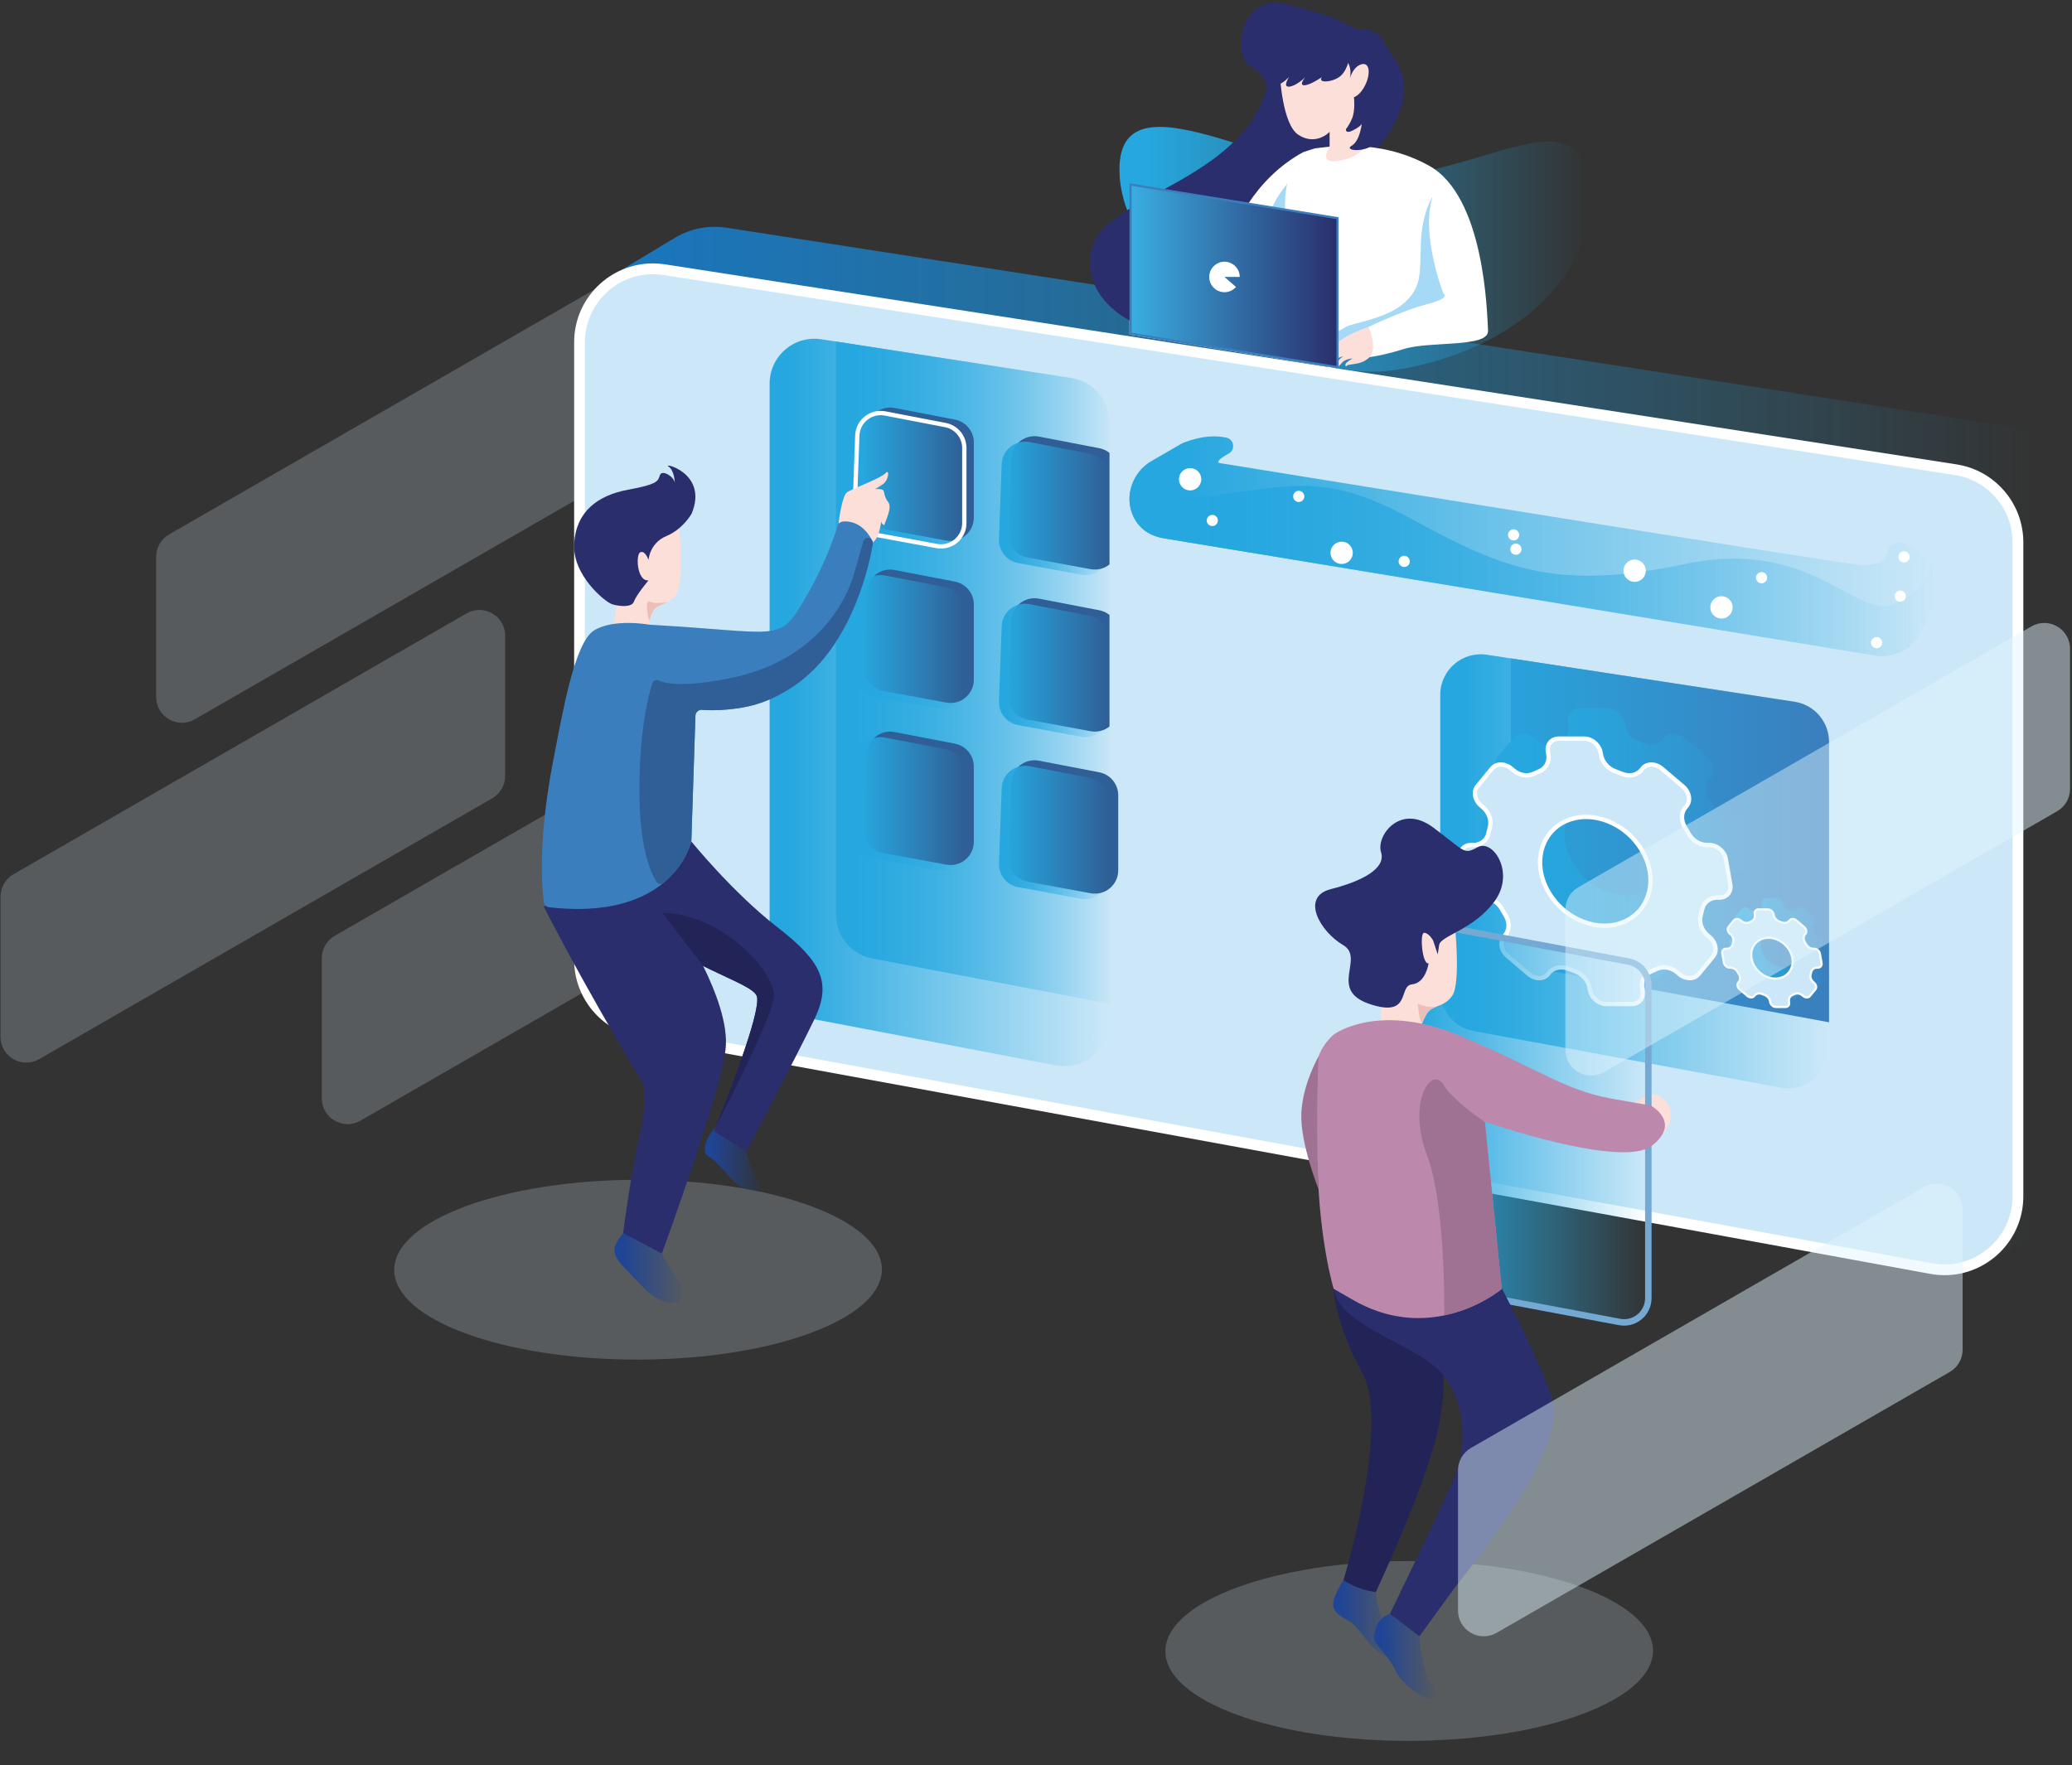 <svg width="960" height="818" viewBox="0 0 960 818" fill="none" xmlns="http://www.w3.org/2000/svg">
<rect x="0" y="0" width="960" height="818" fill="#333333" stroke="none"/>
<g clip-path="url(#clip0_24_24692)">
<g opacity="0.46">
<path opacity="0.46" d="M300.176 212.445L90.24 333.333C82.283 337.915 72.349 332.172 72.349 322.99V258.008C72.349 253.739 74.629 249.795 78.328 247.665L288.264 126.777C296.221 122.195 306.155 127.938 306.155 137.12V202.102C306.156 206.371 303.876 210.315 300.176 212.445Z" fill="#E1F3FC"/>
<path opacity="0.46" d="M228.069 369.932L18.133 490.82C10.176 495.402 0.242 489.66 0.242 480.477V415.495C0.242 411.226 2.522 407.282 6.221 405.152L216.157 284.264C224.114 279.682 234.048 285.425 234.048 294.607V359.589C234.048 363.858 231.768 367.802 228.069 369.932Z" fill="#E1F3FC"/>
<path opacity="0.46" d="M376.935 398.44L166.999 519.327C159.042 523.909 149.108 518.167 149.108 508.984V444.003C149.108 439.734 151.388 435.789 155.087 433.659L365.023 312.771C372.98 308.189 382.914 313.932 382.914 323.114V388.096C382.914 392.366 380.634 396.309 376.935 398.44Z" fill="#E1F3FC"/>
<path opacity="0.46" d="M295.676 630.046C358.069 629.964 408.624 611.247 408.594 588.24C408.564 565.232 357.96 546.646 295.568 546.728C233.175 546.809 182.62 565.526 182.65 588.533C182.68 611.541 233.283 630.127 295.676 630.046Z" fill="#E1F3FC"/>
<path opacity="0.46" d="M652.964 806.724C715.357 806.643 765.912 787.926 765.882 764.918C765.852 741.91 715.249 723.325 652.856 723.406C590.463 723.487 539.908 742.204 539.938 765.212C539.968 788.219 590.571 806.805 652.964 806.724Z" fill="#E1F3FC"/>
</g>
<path d="M935.153 198.245L336.817 105.555C328.357 104.245 320.217 105.941 313.38 109.778C312.748 110.133 312.128 110.508 311.519 110.899L282.876 128.157L296.55 130.077C295.337 133.709 294.67 137.603 294.67 141.675V427.879C294.67 445.527 307.279 460.655 324.639 463.833L922.665 573.319L921.56 584.85L946.33 569.901C957.953 563.875 966.108 551.75 966.108 537.422V234.365C966.109 216.339 952.967 201.005 935.153 198.245Z" fill="url(#paint0_linear_24_24692)"/>
<path d="M900.974 588.435C898.911 588.435 896.822 588.244 894.766 587.868L296.43 478.325C280.253 475.363 268.511 461.277 268.511 444.831V158.626C268.511 139.846 283.754 124.566 302.489 124.566C304.243 124.566 306.022 124.704 307.775 124.976L906.111 217.666C922.821 220.254 934.95 234.406 934.95 251.315V554.372C934.949 573.155 919.708 588.435 900.974 588.435Z" fill="#CCE8F8"/>
<path d="M302.493 127.067C304.117 127.067 305.765 127.195 307.392 127.447L905.728 220.137C913.165 221.289 919.958 225.071 924.855 230.785C929.752 236.499 932.449 243.791 932.449 251.316V554.373C932.449 571.776 918.329 585.935 900.974 585.935C899.061 585.935 897.124 585.758 895.216 585.409L296.88 475.866C281.89 473.122 271.011 460.07 271.011 444.831V158.626C271.011 141.226 285.132 127.069 302.491 127.067H302.493ZM302.489 122.067C282.708 122.069 266.011 138.142 266.011 158.626V444.831C266.011 462.479 278.62 477.606 295.98 480.784L894.316 590.326C896.56 590.737 898.785 590.934 900.975 590.934C920.692 590.934 937.45 574.913 937.45 554.372V251.316C937.45 233.29 924.308 217.955 906.494 215.196L308.158 122.506C306.247 122.21 304.356 122.067 302.489 122.067Z" fill="white"/>
<path d="M847.429 343.78V473.74L715.429 449.42C706.509 447.77 700.039 440 700.039 430.93V305.12L831.469 325.2C840.649 326.61 847.429 334.5 847.429 343.78Z" fill="#3B7EBD"/>
<path d="M847.429 343.779V485.559C847.429 497.309 836.779 506.169 825.219 504.049L682.679 477.779C673.759 476.139 667.289 468.37 667.289 459.299V321.999C667.289 310.489 677.539 301.679 688.919 303.419L700.039 305.119L831.469 325.199C840.649 326.609 847.429 334.499 847.429 343.779Z" fill="url(#paint1_linear_24_24692)"/>
<path d="M812.922 396.507L810.851 384.76C810.138 380.718 806.284 377.442 802.243 377.442L799.43 378.41C796.37 378.41 795.103 375.528 793.511 372.667C792.993 371.736 792.45 370.819 791.884 369.915C790.132 367.118 790.111 363.84 791.897 361.671L792.499 360.94C794.853 358.082 794.036 353.449 790.674 350.591L780.902 342.283C777.54 339.425 772.907 339.425 770.553 342.283L769.951 343.014C768.165 345.184 764.985 345.741 761.965 344.482C760.99 344.075 760.005 343.693 759.012 343.339C755.96 342.251 753.568 339.541 753.029 336.481L752.847 335.45C752.134 331.408 748.28 328.132 744.239 328.132H732.49C728.448 328.132 725.75 331.408 726.463 335.45L726.645 336.481C727.184 339.541 725.748 342.25 723.081 343.339C722.213 343.693 721.363 344.075 720.531 344.482C717.956 345.741 714.58 345.184 712.028 343.016L711.168 342.285C707.806 339.427 703.173 339.427 700.819 342.285L697.398 346.439L693.977 350.593C691.623 353.451 692.44 358.084 695.802 360.942L696.662 361.673C699.213 363.841 700.348 367.119 699.582 369.917C699.335 370.82 699.116 371.737 698.926 372.668C698.342 375.528 695.969 377.443 692.909 377.443H691.878C687.836 377.443 685.138 380.719 685.85 384.761L687.921 396.508C688.634 400.55 692.488 403.826 696.529 403.826H697.56C700.62 403.826 703.668 405.74 705.261 408.6C705.779 409.531 706.322 410.449 706.888 411.352C708.64 414.149 708.661 417.427 706.875 419.596L706.273 420.327C703.919 423.186 704.736 427.818 708.098 430.676L712.984 434.83L717.87 438.984C721.232 441.842 725.865 441.842 728.219 438.984L728.821 438.253C730.608 436.084 733.787 435.528 736.806 436.786C737.781 437.192 738.765 437.574 739.758 437.927C742.81 439.015 745.202 441.727 745.742 444.786L745.924 445.818C746.637 449.86 750.491 453.136 754.532 453.136H766.281C770.323 453.136 773.021 449.86 772.308 445.818L772.126 444.786C771.586 441.727 773.023 439.015 775.691 437.927C776.559 437.574 777.41 437.192 778.241 436.785C780.816 435.526 784.192 436.083 786.744 438.252L787.603 438.983C790.965 441.841 795.598 441.841 797.952 438.983L804.794 430.676C807.148 427.818 806.331 423.186 802.969 420.327L802.109 419.596C799.558 417.427 798.423 414.149 799.189 411.352C799.436 410.448 799.655 409.531 799.845 408.6C800.429 405.74 802.802 403.826 805.862 403.826H806.893C810.936 403.826 813.635 400.549 812.922 396.507ZM773.949 395.655C773.843 398.613 773.159 401.373 771.99 403.826C771.317 405.239 770.488 406.553 769.51 407.742C768.531 408.928 767.404 409.989 766.154 410.911C763.983 412.513 761.43 413.683 758.582 414.31C757.022 414.653 755.376 414.838 753.654 414.838C751.933 414.838 750.222 414.654 748.54 414.31C745.471 413.683 742.505 412.512 739.769 410.911C738.194 409.989 736.693 408.928 735.295 407.742C733.897 406.552 732.605 405.239 731.434 403.826C729.4 401.373 727.742 398.613 726.594 395.656C725.964 394.034 725.485 392.355 725.181 390.635C724.877 388.914 724.765 387.235 724.823 385.612C724.928 382.653 725.612 379.896 726.782 377.443C727.455 376.03 728.283 374.715 729.262 373.527C730.24 372.339 731.368 371.278 732.618 370.355C734.789 368.753 737.341 367.583 740.19 366.957C741.75 366.612 743.397 366.429 745.118 366.429C746.84 366.429 748.551 366.614 750.233 366.957C753.301 367.583 756.267 368.754 759.002 370.355C760.577 371.278 762.078 372.339 763.476 373.527C764.873 374.715 766.165 376.03 767.337 377.443C769.372 379.896 771.028 382.654 772.178 385.612C772.807 387.233 773.286 388.913 773.59 390.635C773.894 392.355 774.007 394.034 773.949 395.655Z" fill="url(#paint2_linear_24_24692)"/>
<path d="M744.27 465.281C740.698 465.281 737.278 462.369 736.646 458.789L736.464 457.758C735.863 454.348 733.261 451.354 729.832 450.131C728.868 449.787 727.891 449.41 726.929 449.009C725.75 448.518 724.546 448.269 723.349 448.269C721.087 448.269 719.112 449.154 717.787 450.762L717.184 451.493C716.239 452.64 714.81 453.271 713.16 453.272C711.442 453.272 709.7 452.595 708.255 451.367L698.483 443.06C695.542 440.558 694.779 436.542 696.784 434.108L697.385 433.378C699.45 430.872 699.486 427.178 697.475 423.967C696.917 423.077 696.378 422.166 695.873 421.259C694.085 418.047 690.72 415.971 687.299 415.971H686.268C682.696 415.971 679.276 413.059 678.644 409.479L676.573 397.731C676.277 396.052 676.648 394.49 677.619 393.334C678.563 392.208 679.983 391.587 681.616 391.587H682.647C686.151 391.587 688.962 389.347 689.643 386.013C689.83 385.103 690.045 384.199 690.285 383.325C691.165 380.112 689.894 376.473 687.048 374.054L686.189 373.324C683.247 370.822 682.484 366.806 684.489 364.372L691.332 356.064C692.277 354.917 693.706 354.285 695.356 354.285C697.074 354.285 698.816 354.962 700.261 356.19L701.12 356.921C702.917 358.448 705.114 359.29 707.308 359.289C708.527 359.289 709.671 359.032 710.709 358.524C711.522 358.126 712.359 357.752 713.197 357.41C716.308 356.141 717.984 352.943 717.368 349.452L717.186 348.421C716.89 346.741 717.261 345.179 718.232 344.023C719.176 342.897 720.596 342.276 722.229 342.276H733.978C737.55 342.276 740.97 345.188 741.601 348.767L741.784 349.799C742.385 353.209 744.987 356.203 748.415 357.425C749.381 357.769 750.357 358.147 751.319 358.548C752.498 359.04 753.702 359.289 754.9 359.289C757.162 359.289 759.136 358.403 760.462 356.795L761.065 356.064C762.009 354.917 763.438 354.285 765.089 354.285C766.806 354.285 768.548 354.962 769.993 356.19L779.765 364.497C782.707 366.999 783.47 371.015 781.465 373.449L780.863 374.179C778.799 376.685 778.763 380.38 780.774 383.59C781.335 384.486 781.873 385.396 782.374 386.297C784.163 389.51 787.529 391.586 790.949 391.586H791.98C795.552 391.586 798.972 394.498 799.604 398.078L801.675 409.826C801.971 411.505 801.6 413.067 800.629 414.223C799.685 415.349 798.265 415.97 796.632 415.97H795.601C792.096 415.97 789.285 418.21 788.604 421.544C788.422 422.436 788.207 423.341 787.962 424.233C787.083 427.444 788.354 431.083 791.2 433.502L792.059 434.232C795.001 436.734 795.764 440.751 793.759 443.184L786.917 451.491C785.972 452.638 784.542 453.27 782.892 453.27C781.174 453.27 779.433 452.593 777.988 451.365L777.128 450.634C775.332 449.107 773.135 448.266 770.94 448.266C769.722 448.266 768.579 448.523 767.54 449.031C766.729 449.427 765.893 449.802 765.052 450.145C761.94 451.415 760.264 454.613 760.88 458.104L761.062 459.135C761.358 460.815 760.987 462.376 760.016 463.533C759.072 464.659 757.652 465.279 756.019 465.279H744.27V465.281ZM734.855 378.575C733.105 378.575 731.376 378.761 729.712 379.126C726.772 379.773 724.097 380.975 721.761 382.697C720.436 383.675 719.247 384.799 718.227 386.037C717.208 387.272 716.331 388.659 715.617 390.158C714.361 392.793 713.67 395.675 713.561 398.723C713.499 400.445 713.624 402.204 713.934 403.954C714.242 405.701 714.735 407.454 715.399 409.165C716.569 412.177 718.253 415.019 720.402 417.61C721.616 419.076 722.956 420.435 724.385 421.65C725.812 422.862 727.364 423.962 729 424.921C731.896 426.616 734.949 427.798 738.076 428.438C739.855 428.801 741.643 428.986 743.39 428.986C745.143 428.986 746.873 428.8 748.533 428.435C751.474 427.788 754.15 426.586 756.484 424.864C757.807 423.887 758.997 422.764 760.018 421.526C761.038 420.286 761.915 418.899 762.628 417.403C763.884 414.772 764.575 411.89 764.684 408.838C764.746 407.117 764.621 405.358 764.311 403.608C764.003 401.862 763.51 400.11 762.847 398.399C761.675 395.385 759.993 392.543 757.843 389.952C756.624 388.482 755.284 387.123 753.861 385.913C752.434 384.7 750.881 383.599 749.244 382.641C746.35 380.947 743.298 379.764 740.17 379.125C738.39 378.759 736.601 378.575 734.855 378.575Z" fill="#CCE8F8"/>
<path d="M733.977 343.279C737.034 343.279 740.074 345.873 740.616 348.944L740.798 349.976C741.461 353.735 744.319 357.03 748.079 358.371C749.03 358.71 749.991 359.082 750.934 359.475C752.235 360.018 753.569 360.293 754.899 360.293C757.428 360.293 759.737 359.251 761.233 357.434L761.835 356.703C762.587 355.79 763.742 355.288 765.088 355.288C766.569 355.288 768.081 355.88 769.345 356.955L779.117 365.262C781.646 367.412 782.353 370.801 780.694 372.816L780.092 373.547C777.749 376.391 777.685 380.543 779.928 384.124C780.475 384.997 781.005 385.893 781.502 386.787C783.464 390.311 787.173 392.589 790.95 392.589H791.981C795.038 392.589 798.078 395.183 798.62 398.254L800.691 410.002C800.935 411.386 800.641 412.658 799.865 413.583C799.113 414.479 797.966 414.972 796.634 414.972H795.603C791.61 414.972 788.405 417.534 787.626 421.347C787.446 422.227 787.236 423.11 787 423.971C786.019 427.556 787.414 431.597 790.554 434.267L791.414 434.998C793.943 437.148 794.65 440.537 792.99 442.552L786.148 450.859C785.396 451.771 784.241 452.274 782.895 452.274C781.414 452.274 779.902 451.682 778.638 450.607L777.779 449.876C775.802 448.195 773.374 447.27 770.942 447.27C769.571 447.27 768.279 447.562 767.103 448.137C766.312 448.524 765.495 448.889 764.676 449.223C761.118 450.674 759.197 454.313 759.897 458.281L760.079 459.313C760.323 460.697 760.029 461.968 759.253 462.894C758.501 463.79 757.354 464.283 756.022 464.283H744.273C741.216 464.283 738.176 461.689 737.634 458.618L737.452 457.586C736.789 453.826 733.931 450.532 730.17 449.191C729.218 448.851 728.258 448.479 727.316 448.088C726.015 447.546 724.681 447.27 723.351 447.27C720.822 447.27 718.513 448.312 717.017 450.128L716.415 450.859C715.663 451.771 714.508 452.274 713.162 452.274C711.682 452.274 710.17 451.682 708.905 450.607L704.019 446.453L699.133 442.299C696.604 440.149 695.897 436.761 697.557 434.745L698.159 434.014C700.502 431.17 700.566 427.018 698.323 423.437C697.776 422.563 697.246 421.667 696.748 420.773C694.786 417.249 691.077 414.972 687.3 414.972H686.269C683.212 414.972 680.172 412.378 679.63 409.307L677.559 397.559C677.315 396.175 677.608 394.904 678.385 393.978C679.137 393.082 680.284 392.589 681.617 392.589H682.648C686.641 392.589 689.846 390.027 690.625 386.215C690.805 385.335 691.015 384.452 691.251 383.591C692.233 380.006 690.838 375.965 687.697 373.295L686.837 372.564C684.308 370.414 683.601 367.025 685.261 365.01L688.682 360.856L692.103 356.702C692.855 355.79 694.01 355.287 695.356 355.287C696.837 355.287 698.348 355.879 699.613 356.954L700.473 357.685C702.45 359.366 704.878 360.291 707.31 360.291C708.682 360.291 709.974 359.999 711.15 359.424C711.94 359.038 712.757 358.672 713.577 358.338C717.135 356.887 719.055 353.247 718.356 349.28L718.174 348.249C717.93 346.865 718.224 345.593 719 344.668C719.752 343.772 720.899 343.279 722.232 343.279H733.977ZM743.391 429.985C745.215 429.985 747.018 429.792 748.749 429.411C751.828 428.733 754.63 427.473 757.078 425.667C758.467 424.641 759.716 423.461 760.791 422.158C761.862 420.855 762.784 419.401 763.531 417.832C764.845 415.076 765.57 412.062 765.684 408.871C765.747 407.082 765.617 405.252 765.296 403.432C764.977 401.622 764.466 399.806 763.779 398.034C762.57 394.92 760.832 391.986 758.614 389.311C757.36 387.799 755.979 386.399 754.509 385.148C753.037 383.897 751.436 382.763 749.75 381.775C746.761 380.025 743.605 378.803 740.37 378.142C738.523 377.765 736.667 377.574 734.855 377.574C733.032 377.574 731.23 377.767 729.497 378.149C726.419 378.826 723.617 380.085 721.167 381.892C719.775 382.919 718.526 384.1 717.455 385.4C716.383 386.701 715.461 388.157 714.713 389.727C713.398 392.485 712.674 395.5 712.561 398.687C712.497 400.477 712.627 402.307 712.948 404.127C713.267 405.937 713.778 407.753 714.466 409.526C715.675 412.64 717.413 415.574 719.63 418.247C720.882 419.758 722.264 421.159 723.737 422.411C725.208 423.661 726.809 424.795 728.495 425.783C731.484 427.532 734.64 428.755 737.876 429.416C739.723 429.794 741.578 429.985 743.391 429.985ZM733.977 341.279H722.228C718.186 341.279 715.488 344.555 716.2 348.597L716.382 349.628C716.922 352.688 715.485 355.398 712.818 356.487C711.95 356.841 711.1 357.222 710.268 357.628C709.357 358.073 708.346 358.292 707.306 358.292C705.407 358.292 703.414 357.564 701.765 356.162L700.905 355.431C699.224 354.002 697.225 353.288 695.353 353.288C693.48 353.288 691.733 354.002 690.556 355.431L687.135 359.585L683.714 363.739C681.36 366.597 682.177 371.23 685.539 374.088L686.399 374.819C688.95 376.988 690.085 380.266 689.319 383.063C689.072 383.966 688.853 384.884 688.663 385.815C688.079 388.675 685.706 390.589 682.646 390.589H681.615C677.573 390.589 674.875 393.865 675.587 397.907L677.658 409.655C678.371 413.697 682.225 416.973 686.266 416.973H687.297C690.357 416.973 693.405 418.887 694.998 421.747C695.516 422.678 696.059 423.596 696.625 424.499C698.377 427.296 698.398 430.574 696.612 432.743L696.01 433.474C693.656 436.332 694.473 440.965 697.835 443.823L702.721 447.977L707.607 452.131C709.288 453.56 711.287 454.274 713.159 454.274C715.032 454.274 716.778 453.56 717.956 452.131L718.558 451.4C719.713 449.998 721.449 449.27 723.348 449.27C724.387 449.27 725.475 449.488 726.543 449.933C727.518 450.339 728.502 450.72 729.495 451.074C732.547 452.161 734.939 454.873 735.479 457.933L735.661 458.965C736.374 463.007 740.228 466.283 744.269 466.283H756.018C760.06 466.283 762.758 463.007 762.045 458.965L761.863 457.933C761.323 454.873 762.76 452.161 765.428 451.074C766.296 450.72 767.147 450.339 767.978 449.933C768.889 449.488 769.9 449.27 770.939 449.27C772.838 449.27 774.831 449.998 776.48 451.4L777.339 452.131C779.02 453.56 781.019 454.274 782.892 454.274C784.765 454.274 786.512 453.56 787.688 452.131L794.53 443.824C796.884 440.965 796.067 436.333 792.705 433.475L791.845 432.744C789.294 430.575 788.159 427.297 788.925 424.5C789.172 423.596 789.391 422.679 789.581 421.748C790.165 418.888 792.538 416.973 795.598 416.973H796.629C800.671 416.973 803.369 413.697 802.656 409.655L800.585 397.907C799.872 393.865 796.018 390.589 791.977 390.589H790.946C787.886 390.589 784.838 388.675 783.245 385.814C782.727 384.883 782.184 383.966 781.618 383.063C779.866 380.266 779.845 376.988 781.631 374.819L782.233 374.088C784.587 371.23 783.77 366.597 780.408 363.739L770.636 355.432C768.955 354.003 766.956 353.289 765.084 353.289C763.211 353.289 761.464 354.003 760.287 355.432L759.685 356.163C758.53 357.565 756.794 358.293 754.895 358.293C753.855 358.293 752.768 358.075 751.7 357.629C750.725 357.222 749.74 356.841 748.747 356.487C745.695 355.399 743.303 352.688 742.764 349.628L742.582 348.597C741.873 344.555 738.019 341.279 733.977 341.279ZM743.391 427.985C741.67 427.985 739.959 427.801 738.277 427.458C735.208 426.831 732.243 425.66 729.506 424.059C727.931 423.136 726.43 422.076 725.032 420.889C723.634 419.7 722.342 418.386 721.171 416.973C719.137 414.521 717.479 411.761 716.331 408.804C715.701 407.182 715.222 405.503 714.918 403.782C714.615 402.061 714.502 400.382 714.56 398.76C714.665 395.801 715.349 393.043 716.519 390.59C717.192 389.177 718.02 387.862 718.999 386.674C719.977 385.486 721.105 384.426 722.355 383.503C724.526 381.901 727.078 380.731 729.927 380.104C731.487 379.761 733.134 379.576 734.855 379.576C736.577 379.576 738.288 379.761 739.97 380.104C743.038 380.731 746.004 381.902 748.739 383.503C750.314 384.425 751.815 385.486 753.213 386.674C754.61 387.863 755.902 389.177 757.074 390.59C759.109 393.043 760.765 395.802 761.915 398.76C762.544 400.381 763.023 402.06 763.327 403.782C763.63 405.503 763.743 407.183 763.686 408.803C763.58 411.761 762.896 414.521 761.727 416.973C761.054 418.386 760.225 419.701 759.247 420.889C758.268 422.076 757.141 423.136 755.891 424.059C753.72 425.66 751.167 426.831 748.319 427.458C746.76 427.801 745.114 427.985 743.391 427.985Z" fill="white"/>
<path d="M848.264 441.344L847.498 436.998C847.234 435.503 845.809 434.291 844.314 434.291L843.273 434.649C842.141 434.649 841.672 433.583 841.083 432.525C840.891 432.181 840.691 431.841 840.481 431.507C839.833 430.472 839.825 429.26 840.486 428.457L840.709 428.187C841.58 427.13 841.277 425.416 840.034 424.359L836.419 421.286C835.175 420.229 833.461 420.229 832.591 421.286L832.368 421.556C831.707 422.358 830.531 422.564 829.414 422.099C829.053 421.949 828.689 421.808 828.321 421.677C827.192 421.274 826.307 420.272 826.108 419.14L826.041 418.758C825.777 417.263 824.352 416.051 822.857 416.051H818.511C817.016 416.051 816.018 417.263 816.281 418.758L816.348 419.14C816.548 420.272 816.016 421.275 815.029 421.677C814.708 421.808 814.393 421.949 814.086 422.099C813.133 422.565 811.884 422.359 810.94 421.557L810.622 421.287C809.378 420.23 807.664 420.23 806.794 421.287L805.528 422.824L804.262 424.361C803.391 425.418 803.694 427.132 804.937 428.189L805.255 428.459C806.199 429.261 806.619 430.474 806.335 431.509C806.243 431.843 806.162 432.183 806.092 432.527C805.876 433.585 804.998 434.293 803.866 434.293H803.485C801.99 434.293 800.992 435.505 801.255 437L802.021 441.346C802.285 442.841 803.71 444.053 805.205 444.053H805.586C806.718 444.053 807.846 444.761 808.435 445.819C808.627 446.163 808.828 446.503 809.037 446.837C809.685 447.872 809.693 449.084 809.032 449.887L808.809 450.157C807.938 451.214 808.241 452.928 809.484 453.985L811.291 455.522L813.099 457.059C814.343 458.116 816.057 458.116 816.927 457.059L817.15 456.789C817.811 455.987 818.987 455.781 820.104 456.246C820.465 456.396 820.829 456.537 821.196 456.668C822.325 457.071 823.21 458.073 823.41 459.205L823.477 459.587C823.741 461.082 825.166 462.294 826.661 462.294H831.007C832.502 462.294 833.5 461.082 833.237 459.587L833.17 459.205C832.97 458.073 833.502 457.07 834.489 456.668C834.81 456.537 835.125 456.396 835.432 456.246C836.385 455.78 837.634 455.986 838.577 456.789L838.895 457.059C840.139 458.116 841.853 458.116 842.723 457.059L845.254 453.986C846.125 452.929 845.823 451.215 844.579 450.158L844.261 449.888C843.317 449.086 842.897 447.873 843.181 446.838C843.273 446.504 843.354 446.164 843.424 445.82C843.64 444.762 844.518 444.054 845.65 444.054H846.031C847.53 444.052 848.528 442.84 848.264 441.344ZM833.847 441.029C833.808 442.123 833.555 443.144 833.122 444.051C832.873 444.574 832.566 445.06 832.205 445.5C831.843 445.939 831.426 446.331 830.963 446.673C830.16 447.265 829.215 447.699 828.162 447.931C827.585 448.058 826.976 448.126 826.339 448.126C825.702 448.126 825.069 448.058 824.447 447.931C823.312 447.699 822.215 447.266 821.202 446.673C820.619 446.332 820.064 445.939 819.547 445.5C819.03 445.06 818.552 444.574 818.119 444.051C817.366 443.144 816.753 442.123 816.328 441.029C816.095 440.429 815.918 439.808 815.805 439.171C815.692 438.534 815.651 437.913 815.672 437.313C815.711 436.218 815.964 435.198 816.397 434.291C816.646 433.768 816.952 433.282 817.314 432.842C817.676 432.402 818.093 432.01 818.555 431.669C819.358 431.077 820.302 430.643 821.356 430.412C821.933 430.285 822.542 430.217 823.179 430.217C823.816 430.217 824.449 430.285 825.071 430.412C826.206 430.644 827.303 431.077 828.315 431.669C828.898 432.01 829.453 432.402 829.97 432.842C830.487 433.282 830.965 433.768 831.398 434.291C832.151 435.199 832.764 436.219 833.189 437.313C833.422 437.913 833.599 438.534 833.711 439.171C833.826 439.808 833.868 440.43 833.847 441.029Z" fill="url(#paint3_linear_24_24692)"/>
<path d="M822.867 466.656C821.605 466.656 820.398 465.627 820.175 464.362L820.108 463.98C819.879 462.673 818.881 461.527 817.57 461.059C817.211 460.931 816.855 460.792 816.503 460.646C816.051 460.458 815.589 460.362 815.129 460.362C814.252 460.362 813.485 460.707 812.971 461.332L812.748 461.603C812.423 461.997 811.93 462.213 811.359 462.213C810.755 462.213 810.14 461.974 809.63 461.539L806.015 458.466C804.98 457.586 804.704 456.183 805.402 455.337L805.625 455.066C806.425 454.096 806.441 452.67 805.668 451.433C805.462 451.106 805.267 450.774 805.078 450.436C804.394 449.208 803.104 448.415 801.793 448.415H801.412C800.15 448.415 798.943 447.386 798.72 446.121L797.953 441.775C797.85 441.192 797.977 440.652 798.311 440.254C798.635 439.867 799.125 439.654 799.69 439.654H800.072C801.432 439.654 802.523 438.783 802.788 437.487C802.855 437.155 802.934 436.826 803.023 436.503C803.361 435.265 802.876 433.866 801.785 432.94L801.467 432.669C800.432 431.789 800.157 430.385 800.854 429.539L803.385 426.466C803.709 426.072 804.203 425.855 804.774 425.855C805.378 425.855 805.993 426.094 806.503 426.529L806.821 426.8C807.509 427.385 808.351 427.707 809.194 427.707C809.665 427.707 810.108 427.607 810.51 427.411C810.808 427.265 811.112 427.129 811.423 427.002C812.631 426.509 813.282 425.269 813.044 423.915L812.977 423.534C812.874 422.951 813.001 422.411 813.335 422.013C813.659 421.626 814.149 421.413 814.714 421.413H819.061C820.323 421.413 821.53 422.442 821.753 423.707L821.82 424.088C822.049 425.395 823.046 426.542 824.357 427.009C824.715 427.137 825.072 427.275 825.425 427.422C825.877 427.61 826.34 427.706 826.8 427.706C827.676 427.706 828.443 427.361 828.957 426.736L829.18 426.466C829.505 426.072 829.998 425.855 830.569 425.855C831.173 425.855 831.788 426.094 832.298 426.529L835.913 429.602C836.948 430.482 837.223 431.886 836.526 432.731L836.303 433.002C835.503 433.972 835.487 435.398 836.26 436.635C836.466 436.962 836.661 437.293 836.85 437.631C837.534 438.86 838.824 439.653 840.135 439.653H840.516C841.778 439.653 842.985 440.682 843.208 441.947L843.975 446.293C844.078 446.876 843.951 447.416 843.617 447.814C843.293 448.201 842.803 448.414 842.238 448.414H841.856C840.496 448.414 839.405 449.285 839.14 450.581C839.073 450.913 838.994 451.242 838.905 451.565C838.567 452.802 839.053 454.201 840.143 455.128L840.461 455.399C841.496 456.279 841.772 457.682 841.074 458.528L838.543 461.601C838.219 461.995 837.726 462.211 837.154 462.211C836.55 462.211 835.935 461.973 835.425 461.538L835.107 461.267C834.419 460.682 833.577 460.36 832.733 460.36C832.262 460.36 831.82 460.46 831.419 460.656C831.12 460.802 830.816 460.938 830.506 461.065C829.296 461.558 828.645 462.799 828.884 464.152L828.951 464.534C829.054 465.117 828.927 465.656 828.593 466.055C828.269 466.442 827.779 466.655 827.213 466.655H822.867V466.656ZM819.385 434.581C818.729 434.581 818.078 434.65 817.454 434.788C816.35 435.03 815.344 435.482 814.464 436.131C813.964 436.5 813.517 436.923 813.133 437.388C812.748 437.856 812.418 438.378 812.151 438.941C811.679 439.93 811.419 441.013 811.378 442.161C811.356 442.805 811.402 443.465 811.519 444.123C811.633 444.775 811.818 445.433 812.068 446.075C812.506 447.203 813.135 448.266 813.939 449.235C814.396 449.786 814.897 450.294 815.429 450.745C815.962 451.199 816.543 451.611 817.156 451.969C818.239 452.604 819.382 453.046 820.552 453.285C821.22 453.421 821.89 453.49 822.543 453.49C823.199 453.49 823.85 453.421 824.474 453.283C825.579 453.04 826.585 452.588 827.464 451.939C827.961 451.573 828.409 451.15 828.795 450.682C829.179 450.214 829.51 449.693 829.777 449.13C830.249 448.141 830.509 447.058 830.55 445.91C830.572 445.266 830.526 444.606 830.409 443.948C830.293 443.291 830.108 442.634 829.86 441.996C829.422 440.868 828.793 439.805 827.989 438.836C827.536 438.289 827.035 437.78 826.5 437.325C825.97 436.874 825.389 436.463 824.773 436.101C823.688 435.466 822.545 435.024 821.376 434.786C820.708 434.65 820.038 434.581 819.385 434.581Z" fill="#CCE8F8"/>
<path d="M819.06 421.913C820.073 421.913 821.08 422.774 821.26 423.794L821.327 424.176C821.588 425.657 822.712 426.955 824.189 427.482C824.54 427.607 824.888 427.742 825.232 427.886C825.745 428.1 826.272 428.208 826.799 428.208C827.813 428.208 828.74 427.788 829.343 427.056L829.565 426.786C829.793 426.509 830.149 426.357 830.568 426.357C831.047 426.357 831.56 426.559 831.974 426.912L835.589 429.985C836.403 430.677 836.655 431.79 836.14 432.416L835.917 432.686C834.992 433.809 834.96 435.503 835.837 436.902C836.037 437.222 836.229 437.546 836.413 437.876C837.184 439.261 838.645 440.156 840.136 440.156H840.517C841.53 440.156 842.537 441.017 842.717 442.037L843.483 446.383C843.56 446.818 843.471 447.213 843.234 447.496C843.006 447.767 842.652 447.917 842.238 447.917H841.857C840.253 447.917 838.965 448.948 838.651 450.483C838.585 450.804 838.509 451.125 838.423 451.437C838.033 452.86 838.582 454.46 839.82 455.513L840.138 455.783C840.952 456.475 841.204 457.588 840.689 458.214L838.158 461.287C837.851 461.66 837.398 461.716 837.155 461.716C836.669 461.716 836.17 461.519 835.749 461.161L835.431 460.891C834.653 460.229 833.695 459.865 832.733 459.865C832.186 459.865 831.67 459.982 831.198 460.212C830.911 460.352 830.614 460.485 830.316 460.607C828.884 461.191 828.109 462.653 828.39 464.244L828.457 464.625C828.534 465.06 828.445 465.455 828.208 465.737C827.98 466.008 827.626 466.158 827.212 466.158H822.866C821.853 466.158 820.846 465.297 820.666 464.277L820.599 463.895C820.338 462.414 819.214 461.116 817.737 460.589C817.386 460.464 817.038 460.329 816.694 460.186C816.181 459.972 815.654 459.864 815.127 459.864C814.113 459.864 813.186 460.284 812.583 461.016L812.36 461.286C812.053 461.659 811.6 461.715 811.357 461.715C810.878 461.715 810.366 461.513 809.951 461.16L808.143 459.623L806.336 458.086C805.522 457.394 805.27 456.281 805.785 455.655L806.008 455.385C806.933 454.263 806.965 452.568 806.088 451.169C805.888 450.849 805.696 450.525 805.512 450.195C804.741 448.81 803.28 447.915 801.79 447.915H801.409C800.396 447.915 799.389 447.054 799.209 446.034L798.443 441.688C798.366 441.253 798.455 440.858 798.692 440.575C798.92 440.304 799.274 440.154 799.688 440.154H800.069C801.673 440.154 802.961 439.123 803.275 437.588C803.341 437.267 803.417 436.946 803.503 436.634C803.893 435.211 803.344 433.611 802.106 432.558L801.788 432.288C800.974 431.596 800.722 430.483 801.237 429.857L802.503 428.32L803.769 426.783C804.076 426.41 804.529 426.354 804.772 426.354C805.258 426.354 805.757 426.551 806.178 426.909L806.496 427.18C807.274 427.842 808.232 428.206 809.194 428.206C809.741 428.206 810.258 428.089 810.729 427.859C811.017 427.718 811.313 427.586 811.611 427.464C813.043 426.88 813.817 425.418 813.537 423.827L813.47 423.445C813.393 423.01 813.482 422.615 813.719 422.332C813.947 422.061 814.301 421.911 814.715 421.911H819.06V421.913ZM822.542 453.989C823.236 453.989 823.921 453.915 824.58 453.77C825.755 453.511 826.825 453.03 827.76 452.34C828.291 451.948 828.769 451.497 829.18 450.998C829.59 450.5 829.942 449.943 830.228 449.344C830.73 448.292 831.006 447.143 831.05 445.926C831.074 445.246 831.025 444.55 830.903 443.859C830.782 443.173 830.589 442.485 830.328 441.813C829.87 440.635 829.213 439.525 828.375 438.514C827.902 437.943 827.38 437.414 826.825 436.942C826.269 436.469 825.664 436.041 825.027 435.668C823.897 435.006 822.703 434.544 821.478 434.294C820.778 434.151 820.074 434.078 819.386 434.078C818.693 434.078 818.007 434.152 817.348 434.297C816.173 434.555 815.104 435.036 814.168 435.726C813.636 436.118 813.158 436.57 812.749 437.068C812.339 437.565 811.986 438.122 811.701 438.722C811.199 439.775 810.923 440.925 810.88 442.139C810.856 442.819 810.905 443.515 811.027 444.206C811.148 444.892 811.341 445.581 811.602 446.252C812.059 447.43 812.716 448.54 813.555 449.55C814.028 450.121 814.55 450.65 815.106 451.123C815.662 451.595 816.266 452.023 816.903 452.397C818.033 453.059 819.228 453.521 820.453 453.771C821.15 453.916 821.854 453.989 822.542 453.989ZM819.06 420.913H814.714C813.219 420.913 812.221 422.125 812.484 423.62L812.551 424.002C812.751 425.134 812.219 426.137 811.232 426.539C810.911 426.67 810.597 426.811 810.289 426.961C809.952 427.126 809.578 427.206 809.193 427.206C808.49 427.206 807.753 426.937 807.143 426.418L806.825 426.148C806.203 425.619 805.464 425.355 804.771 425.355C804.078 425.355 803.432 425.619 802.997 426.148L801.731 427.685L800.465 429.222C799.594 430.279 799.897 431.993 801.14 433.05L801.458 433.32C802.402 434.122 802.822 435.335 802.538 436.37C802.446 436.704 802.365 437.044 802.295 437.388C802.079 438.446 801.201 439.154 800.069 439.154H799.688C798.193 439.154 797.195 440.366 797.458 441.861L798.224 446.207C798.488 447.702 799.913 448.914 801.408 448.914H801.789C802.921 448.914 804.049 449.622 804.638 450.68C804.83 451.024 805.031 451.364 805.24 451.698C805.888 452.733 805.896 453.945 805.235 454.748L805.012 455.018C804.141 456.075 804.443 457.789 805.687 458.846L807.494 460.383L809.302 461.92C809.924 462.449 810.663 462.713 811.356 462.713C812.049 462.713 812.695 462.449 813.13 461.92L813.353 461.65C813.78 461.132 814.423 460.862 815.125 460.862C815.51 460.862 815.912 460.943 816.307 461.107C816.668 461.257 817.032 461.398 817.399 461.529C818.528 461.932 819.413 462.934 819.613 464.066L819.68 464.448C819.944 465.943 821.369 467.155 822.864 467.155H827.21C828.705 467.155 829.703 465.943 829.44 464.448L829.373 464.066C829.173 462.934 829.705 461.931 830.692 461.529C831.013 461.398 831.328 461.257 831.635 461.107C831.972 460.942 832.346 460.862 832.73 460.862C833.433 460.862 834.17 461.131 834.78 461.65L835.098 461.92C835.72 462.449 836.459 462.713 837.152 462.713C837.845 462.713 838.491 462.449 838.926 461.92L841.457 458.847C842.328 457.79 842.026 456.076 840.782 455.019L840.464 454.749C839.52 453.947 839.1 452.734 839.384 451.699C839.476 451.365 839.557 451.025 839.627 450.681C839.843 449.623 840.721 448.915 841.853 448.915H842.234C843.729 448.915 844.727 447.703 844.464 446.208L843.698 441.862C843.434 440.367 842.009 439.155 840.514 439.155H840.133C839.001 439.155 837.873 438.447 837.284 437.389C837.092 437.045 836.892 436.705 836.682 436.371C836.034 435.336 836.026 434.124 836.687 433.321L836.91 433.051C837.781 431.994 837.479 430.28 836.235 429.223L832.62 426.15C831.998 425.621 831.259 425.357 830.566 425.357C829.873 425.357 829.227 425.621 828.791 426.15L828.568 426.42C828.141 426.939 827.498 427.208 826.796 427.208C826.411 427.208 826.009 427.127 825.614 426.963C825.253 426.813 824.889 426.672 824.522 426.541C823.393 426.138 822.508 425.136 822.309 424.004L822.242 423.622C821.98 422.125 820.555 420.913 819.06 420.913ZM822.542 452.989C821.905 452.989 821.272 452.921 820.65 452.794C819.515 452.562 818.418 452.129 817.405 451.536C816.822 451.195 816.267 450.802 815.75 450.363C815.233 449.923 814.755 449.437 814.322 448.914C813.569 448.007 812.956 446.986 812.532 445.892C812.299 445.292 812.122 444.671 812.009 444.034C811.897 443.397 811.855 442.776 811.877 442.176C811.916 441.081 812.169 440.061 812.602 439.154C812.851 438.631 813.157 438.145 813.519 437.705C813.881 437.265 814.298 436.873 814.76 436.532C815.563 435.94 816.507 435.506 817.561 435.275C818.138 435.148 818.747 435.08 819.384 435.08C820.021 435.08 820.654 435.148 821.276 435.275C822.411 435.507 823.508 435.94 824.52 436.532C825.103 436.873 825.658 437.265 826.175 437.705C826.692 438.145 827.17 438.631 827.603 439.154C828.356 440.062 828.969 441.082 829.394 442.176C829.627 442.776 829.804 443.397 829.916 444.034C830.028 444.671 830.07 445.292 830.049 445.891C830.01 446.985 829.757 448.006 829.324 448.913C829.075 449.436 828.769 449.922 828.407 450.362C828.045 450.801 827.628 451.193 827.165 451.535C826.362 452.127 825.417 452.561 824.364 452.793C823.788 452.921 823.179 452.989 822.542 452.989Z" fill="white"/>
<path d="M518.099 368.519V403.309C518.099 406.769 516.499 409.789 514.049 411.749V465.159L404.179 444.189C394.379 442.319 387.289 433.749 387.289 423.769V158.259L496.439 175.179C506.569 176.749 514.049 185.469 514.049 195.729V360.079C516.539 362.079 518.099 365.149 518.099 368.519Z" fill="url(#paint4_linear_24_24692)"/>
<path d="M514.049 195.729V473.299C514.049 486.349 502.169 496.169 489.349 493.729L373.479 471.609C363.679 469.74 356.579 461.159 356.579 451.179V177.779C356.579 165.019 367.959 155.269 380.559 157.219L387.289 158.259L496.439 175.179C506.569 176.749 514.049 185.469 514.049 195.729Z" fill="url(#paint5_linear_24_24692)"/>
<path d="M414.471 189.051L442.423 194.431C447.517 195.411 451.198 199.869 451.198 205.056V239.853C451.198 246.616 445.063 251.722 438.412 250.493L409.205 245.096C403.929 244.121 400.165 239.428 400.358 234.066L401.613 199.286C401.853 192.652 407.953 187.796 414.471 189.051Z" fill="#2F5F96"/>
<path d="M410.061 191.595L438.013 196.975C443.107 197.955 446.788 202.413 446.788 207.6V242.397C446.788 249.16 440.653 254.266 434.002 253.037L404.795 247.64C399.519 246.665 395.755 241.972 395.948 236.61L397.203 201.83C397.442 195.196 403.543 190.34 410.061 191.595Z" fill="url(#paint6_linear_24_24692)" stroke="white" stroke-width="2"/>
<path d="M514.05 209.89V261.56C512.96 262.44 511.69 263.1 510.33 263.5C508.76 263.97 507.05 264.08 505.31 263.76L476.1 258.37C470.83 257.39 467.06 252.7 467.26 247.34L468.51 212.56C468.62 209.59 469.9 206.97 471.87 205.11C474.3 202.8 477.77 201.63 481.37 202.32L509.32 207.7C511.1 208.04 512.71 208.81 514.05 209.89Z" fill="#2F5F96"/>
<path d="M476.959 204.866L504.911 210.246C510.005 211.226 513.686 215.684 513.686 220.871V255.668C513.686 262.431 507.551 267.537 500.9 266.308L471.693 260.911C466.417 259.936 462.653 255.243 462.846 249.881L464.101 215.101C464.34 208.468 470.441 203.612 476.959 204.866Z" fill="url(#paint7_linear_24_24692)"/>
<path d="M414.471 264.144L442.423 269.524C447.517 270.504 451.198 274.962 451.198 280.149V314.946C451.198 321.709 445.063 326.815 438.412 325.586L409.205 320.189C403.929 319.215 400.165 314.521 400.358 309.159L401.613 274.379C401.853 267.745 407.953 262.889 414.471 264.144Z" fill="#2F5F96"/>
<path d="M410.061 266.689L438.013 272.069C443.107 273.049 446.788 277.507 446.788 282.694V317.491C446.788 324.254 440.653 329.36 434.002 328.131L404.795 322.734C399.519 321.759 395.755 317.066 395.948 311.704L397.203 276.924C397.442 270.29 403.543 265.434 410.061 266.689Z" fill="url(#paint8_linear_24_24692)"/>
<path d="M514.05 284.989V336.649C512.96 337.529 511.69 338.199 510.32 338.599C508.76 339.069 507.05 339.179 505.31 338.859L476.1 333.459C470.83 332.489 467.06 327.789 467.26 322.429L468.51 287.649C468.62 284.679 469.9 282.069 471.87 280.199C474.3 277.889 477.77 276.719 481.37 277.419L509.32 282.799C511.1 283.139 512.71 283.909 514.05 284.989Z" fill="#2F5F96"/>
<path d="M476.959 279.959L504.911 285.339C510.005 286.319 513.686 290.777 513.686 295.964V330.761C513.686 337.524 507.551 342.63 500.9 341.401L471.693 336.004C466.417 335.029 462.653 330.336 462.846 324.974L464.101 290.194C464.34 283.561 470.441 278.705 476.959 279.959Z" fill="url(#paint9_linear_24_24692)"/>
<path d="M414.471 339.239L442.423 344.619C447.517 345.599 451.198 350.057 451.198 355.244V390.041C451.198 396.804 445.063 401.91 438.412 400.681L409.205 395.284C403.929 394.309 400.165 389.616 400.358 384.254L401.613 349.474C401.853 342.841 407.953 337.985 414.471 339.239Z" fill="#2F5F96"/>
<path d="M410.061 341.783L438.013 347.163C443.107 348.143 446.788 352.601 446.788 357.788V392.585C446.788 399.348 440.653 404.454 434.002 403.225L404.795 397.828C399.519 396.853 395.755 392.16 395.948 386.798L397.203 352.018C397.442 345.385 403.543 340.529 410.061 341.783Z" fill="url(#paint10_linear_24_24692)"/>
<path d="M518.1 368.52V403.31C518.1 406.77 516.5 409.79 514.05 411.75C512.96 412.63 511.69 413.29 510.33 413.69C508.76 414.16 507.05 414.27 505.31 413.95L476.1 408.56C470.83 407.58 467.06 402.889 467.26 397.529L468.51 362.75C468.62 359.77 469.9 357.15 471.88 355.29C474.31 352.99 477.78 351.82 481.37 352.51L509.32 357.89C511.1 358.23 512.71 359 514.05 360.08C516.54 362.08 518.1 365.15 518.1 368.52Z" fill="#2F5F96"/>
<path d="M476.959 355.055L504.911 360.435C510.005 361.415 513.686 365.873 513.686 371.06V405.857C513.686 412.62 507.551 417.726 500.9 416.497L471.693 411.1C466.417 410.125 462.653 405.431 462.846 400.069L464.101 365.29C464.34 358.656 470.441 353.8 476.959 355.055Z" fill="url(#paint11_linear_24_24692)"/>
<path d="M897.43 275.759C895.28 281.459 892.56 287.519 890.1 292.729C886.3 300.749 877.65 305.289 868.9 303.839L539.45 249.489C531.08 248.109 526.79 243.519 524.69 238.309C523.29 234.849 522.99 231.199 523.61 227.729C528.61 230.419 537.49 232.069 553.08 230.579C554.62 230.429 556.12 230.279 557.59 230.119C596.59 225.869 612.41 217.769 653.64 240.289C696.43 263.659 720.81 274.009 780.94 261.339C841.08 248.679 860.67 289.419 879.52 279.299C889.06 274.179 893.78 267.549 896.13 262.249C898.6 266.239 899.15 271.229 897.43 275.759Z" fill="url(#paint12_linear_24_24692)"/>
<path d="M897.43 275.759C895.28 281.459 892.56 287.519 890.1 292.729C886.3 300.749 877.65 305.289 868.9 303.839L539.45 249.489C531.08 248.109 526.79 243.519 524.69 238.309C523.29 234.849 522.99 231.199 523.61 227.729C524.63 221.969 528.2 216.699 533.57 213.609L547.23 205.719C547.61 205.499 548.01 205.299 548.42 205.149C557.05 201.779 563.63 201.789 568.23 202.809C571.83 203.599 572.5 208.439 569.27 210.199C562.73 213.739 564.73 214.529 564.73 214.529C564.73 214.529 838.45 258.869 859.3 261.479C870.25 262.849 873.66 259.469 874.42 255.959C875.22 252.309 879.28 250.409 882.69 251.929C886.79 253.759 890.35 256.319 893.19 258.789C894.36 259.809 895.34 260.979 896.13 262.249C898.6 266.239 899.15 271.229 897.43 275.759Z" fill="url(#paint13_linear_24_24692)"/>
<path d="M797.6 286.64C800.458 286.64 802.775 284.324 802.775 281.465C802.775 278.607 800.458 276.29 797.6 276.29C794.742 276.29 792.425 278.607 792.425 281.465C792.425 284.324 794.742 286.64 797.6 286.64Z" fill="white"/>
<path d="M757.357 269.647C760.215 269.647 762.532 267.33 762.532 264.472C762.532 261.613 760.215 259.297 757.357 259.297C754.499 259.297 752.182 261.613 752.182 264.472C752.182 267.33 754.499 269.647 757.357 269.647Z" fill="white"/>
<path d="M621.612 261.362C624.47 261.362 626.787 259.046 626.787 256.187C626.787 253.329 624.47 251.012 621.612 251.012C618.753 251.012 616.437 253.329 616.437 256.187C616.437 259.046 618.753 261.362 621.612 261.362Z" fill="white"/>
<path d="M551.406 227.265C554.265 227.265 556.581 224.949 556.581 222.09C556.581 219.232 554.265 216.915 551.406 216.915C548.548 216.915 546.231 219.232 546.231 222.09C546.231 224.949 548.548 227.265 551.406 227.265Z" fill="white"/>
<path d="M564.206 241.808C564.544 240.42 563.691 239.021 562.302 238.683C560.912 238.345 559.512 239.196 559.175 240.585C558.837 241.973 559.69 243.372 561.079 243.71C562.469 244.048 563.869 243.197 564.206 241.808Z" fill="white"/>
<path d="M604.252 230.648C604.59 229.26 603.737 227.861 602.348 227.523C600.958 227.185 599.558 228.037 599.221 229.425C598.883 230.813 599.736 232.213 601.125 232.55C602.515 232.888 603.915 232.037 604.252 230.648Z" fill="white"/>
<path d="M653.122 260.767C653.46 259.379 652.607 257.979 651.218 257.641C649.828 257.303 648.428 258.155 648.091 259.543C647.753 260.932 648.606 262.331 649.995 262.669C651.385 263.007 652.785 262.155 653.122 260.767Z" fill="white"/>
<path d="M703.795 248.479C704.133 247.091 703.28 245.691 701.891 245.353C700.501 245.015 699.101 245.867 698.764 247.255C698.426 248.644 699.279 250.043 700.668 250.381C702.057 250.719 703.457 249.867 703.795 248.479Z" fill="white"/>
<path d="M704.848 255.11C705.185 253.722 704.333 252.323 702.943 251.985C701.554 251.647 700.154 252.498 699.816 253.887C699.479 255.275 700.331 256.674 701.721 257.012C703.11 257.35 704.51 256.499 704.848 255.11Z" fill="white"/>
<path d="M818.688 268.332C819.025 266.944 818.173 265.544 816.783 265.206C815.394 264.868 813.994 265.72 813.656 267.108C813.319 268.497 814.171 269.896 815.561 270.234C816.95 270.572 818.35 269.72 818.688 268.332Z" fill="white"/>
<path d="M871.998 298.419C872.336 297.03 871.483 295.631 870.094 295.293C868.704 294.955 867.304 295.807 866.967 297.195C866.629 298.583 867.482 299.983 868.871 300.321C870.261 300.659 871.661 299.807 871.998 298.419Z" fill="white"/>
<path d="M884.694 258.677C885.031 257.288 884.179 255.889 882.789 255.551C881.4 255.213 880 256.065 879.662 257.453C879.324 258.841 880.177 260.241 881.567 260.579C882.956 260.917 884.356 260.065 884.694 258.677Z" fill="white"/>
<path d="M882.932 276.878C883.269 275.49 882.417 274.091 881.027 273.753C879.638 273.415 878.238 274.266 877.9 275.655C877.563 277.043 878.415 278.442 879.805 278.78C881.194 279.118 882.594 278.267 882.932 276.878Z" fill="white"/>
<path d="M388.579 242.07C388.579 242.07 390.063 229.707 392.506 228.078C394.949 226.449 408.307 221.562 410.262 219.282C412.217 217.001 411.891 222.377 409.122 224.332C406.353 226.287 405.375 226.613 405.375 226.613C405.375 226.613 408.307 226.45 409.122 227.102C409.936 227.754 409.33 229.871 411.506 232.64C413.682 235.409 409.773 242.088 409.773 243.391C409.773 243.391 407.492 242.739 408.47 239.97C408.47 239.97 407.852 248.869 404.496 251.261C401.14 253.653 391.203 246.974 391.203 246.974L388.579 242.07Z" fill="#FCDFD8"/>
<path d="M303.931 575.427C303.931 575.427 296.887 561.527 288.707 571.428C280.527 581.329 285.592 583.246 297.755 596.277C309.918 609.309 322.081 602.358 316.505 596.277C310.929 590.196 303.931 575.427 303.931 575.427Z" fill="url(#paint14_linear_24_24692)"/>
<path d="M352.489 548.494C347.711 543.933 345.322 531.77 345.322 531.77L331.556 522.221C325.175 529.613 325.991 534.593 327.946 535.679C329.901 536.765 331.855 538.285 339.023 546.322C346.191 554.359 357.267 553.055 352.489 548.494Z" fill="url(#paint15_linear_24_24692)"/>
<path d="M377.336 472.304C369.216 489.204 345.756 533.604 345.756 533.604L330.766 524.144C330.766 524.144 331.056 523.434 331.576 522.154C331.576 522.145 331.576 522.144 331.576 522.144C335.576 512.304 352.756 469.214 350.696 461.774C349.726 458.284 340.186 454.664 329.026 449.234C328.016 448.744 326.986 448.234 325.956 447.704C325.886 447.674 325.826 447.634 325.756 447.604C331.336 458.884 337.546 474.564 336.166 486.324C333.736 506.904 306.656 580.884 306.656 580.884L288.706 571.424C288.706 571.424 291.996 545.624 296.626 524.144C301.256 502.674 296.626 499.994 296.626 499.994C269.526 454.965 251.926 420.134 251.926 420.134L291.266 405.974C290.366 378.384 320.306 389.944 320.306 389.944C320.306 389.944 339.506 413.644 360.086 429.594C380.676 445.535 385.456 455.415 377.336 472.304Z" fill="#2A2E6C"/>
<path d="M358.566 461.835C357.716 472.305 332.366 520.675 331.576 522.185C331.566 522.175 331.566 522.165 331.576 522.155C331.576 522.145 331.576 522.145 331.576 522.145C335.576 512.305 352.756 469.215 350.696 461.775C349.726 458.285 340.186 454.665 329.026 449.235C328.016 448.745 326.986 448.235 325.956 447.705C317.066 436.445 306.876 422.955 306.876 422.955C335.766 423.825 359.436 451.195 358.566 461.835Z" fill="#222357"/>
<path d="M314.271 239.624C314.271 239.624 296.461 235.284 289.901 260.914C288.331 267.047 287.296 271.974 286.622 275.938C286.372 275.958 286.16 276.369 286.034 277.417C285.484 281.978 283.651 292.186 283.651 292.186L288.743 291.477V291.474L300.812 292.184C300.812 292.184 300.642 290.074 301.042 287.644C301.282 286.174 301.732 284.594 302.552 283.284C304.242 280.574 305.802 280.894 309.072 279.024C310.002 278.484 311.072 277.774 312.322 276.764C317.971 272.204 314.271 239.624 314.271 239.624Z" fill="#FCDFD8"/>
<path d="M404.351 252.184C403.271 258.794 395.671 299.024 367.911 317.834C355.061 326.534 345.071 327.994 337.451 328.744C331.981 329.284 327.811 329.154 325.251 328.944C324.671 328.894 324.121 329.024 323.651 329.294C322.811 329.754 322.231 330.634 322.201 331.664L322.151 333.284L320.321 389.644C320.311 389.854 320.281 390.054 320.231 390.254C319.731 392.144 316.621 402.404 305.501 410.604C295.791 417.764 279.971 423.364 254.451 420.444C253.021 420.284 251.931 419.074 251.931 417.634C251.931 417.634 248.141 394.484 256.281 352.674C260.421 331.434 266.011 297.944 275.181 292.184C284.351 286.434 300.921 289.494 300.921 289.494C361.611 292.854 360.711 298.124 372.471 278.294C382.061 262.134 386.721 248.254 388.111 243.674C388.441 242.584 389.381 241.804 390.511 241.684C392.961 241.444 397.371 241.814 401.311 246.344C402.271 247.444 403.211 248.794 404.081 250.444C404.361 250.974 404.451 251.594 404.351 252.184Z" fill="#3B7EBD"/>
<path d="M320.465 237.996C320.465 237.996 316.556 245.163 308.736 248.421C300.917 251.679 300.473 259.498 300.473 259.498C300.473 259.498 298.962 254.937 296.681 255.914C294.4 256.891 295.142 269.597 300.473 268.946C300.473 268.946 294.727 275.788 293.749 278.72C292.771 281.652 286.907 281.001 283.65 280.023C280.392 279.046 265.033 266.438 266.01 251.778C266.987 237.117 276.808 229.526 291.143 226.919C305.478 224.313 304.826 222.684 305.804 220.077C306.781 217.471 312.646 221.054 312.646 223.987C312.646 223.987 312.646 218.123 309.714 216.168C306.782 214.214 328.284 219.1 320.465 237.996Z" fill="#2A2E6C"/>
<path d="M309.071 279.024C305.801 280.894 304.241 280.575 302.551 283.285C301.731 284.595 301.281 286.175 301.041 287.645C299.831 285.815 298.801 277.724 301.081 278.804C303.061 279.744 306.601 279.414 309.071 279.024Z" fill="#EBBEB8"/>
<path d="M404.081 250.445C404.072 250.428 404.064 250.412 404.055 250.396C403.137 248.664 400.555 248.974 400.012 250.858L395.721 265.766C390.131 285.186 372.481 306.956 339.901 313.906C317.66 318.65 308.682 316.917 305.224 315.339C304.023 314.791 302.624 315.42 302.225 316.678C300.272 322.833 296.083 339.365 296.252 367.555C296.389 391.852 301.006 403.49 304.109 408.582C304.804 409.722 306.356 409.984 307.386 409.135C316.979 401.224 319.761 392.033 320.231 390.255C320.281 390.055 320.311 389.855 320.321 389.645L322.148 333.285C322.149 333.285 322.15 333.285 322.151 333.285L322.201 331.665C322.231 330.635 322.811 329.755 323.651 329.295C324.121 329.025 324.671 328.895 325.251 328.945C327.811 329.155 331.981 329.285 337.451 328.745C345.071 327.995 355.061 326.535 367.911 317.835C395.671 299.025 403.271 258.795 404.351 252.185C404.451 251.595 404.361 250.975 404.081 250.445Z" fill="#2F5F96"/>
<path d="M657.66 758.286C657.66 758.286 658.963 774.413 662.547 779.137C666.131 783.861 667.108 788.096 663.85 787.77C660.592 787.444 650.167 781.743 646.583 774.087C642.999 766.431 635.995 761.87 636.646 758.286C637.298 754.702 637.786 748.187 648.049 746.883C658.311 745.58 657.66 758.286 657.66 758.286Z" fill="url(#paint16_linear_24_24692)"/>
<path d="M637.461 737.761C637.461 737.761 638.401 749.164 643.388 756.983C648.375 764.802 650.638 770.764 642.584 767.783C634.529 764.802 630.294 754.051 624.919 751.119C619.543 748.187 616.774 746.069 617.914 741.671C619.054 737.273 622.638 731.572 623.941 730.594C625.244 729.616 637.461 737.761 637.461 737.761Z" fill="url(#paint17_linear_24_24692)"/>
<path d="M770.346 525.452C770.346 525.452 776.464 519.154 772.989 511.987C772.989 511.987 769.405 506.666 765.17 507.209C760.935 507.752 756.374 511.553 756.374 511.553L770.346 525.452Z" fill="#FCDFD8"/>
<path d="M750.396 612.626L657.82 595.204C652.513 594.206 648.668 589.57 648.668 584.169V439.216C648.668 432.182 655.061 426.88 661.974 428.181L754.55 445.604C759.857 446.603 763.702 451.237 763.702 456.639V601.591C763.701 608.625 757.308 613.927 750.396 612.626Z" fill="url(#paint18_linear_24_24692)" stroke="#73A9D3" stroke-width="3"/>
<path d="M617.912 597.229C617.912 597.229 618.238 612.656 631.269 636.439C644.301 660.222 622.473 732.222 622.473 732.222C622.473 732.222 628.663 736.783 637.459 737.76C637.459 737.76 661.568 686.285 666.454 661.525C671.34 636.765 667.431 631.552 666.454 626.34C665.477 621.128 617.912 597.229 617.912 597.229Z" fill="#222357"/>
<path d="M689.888 585.768C689.888 585.768 721.21 643.362 720.212 655.335C717.931 682.701 679.814 727.661 671.343 739.389C662.872 751.117 657.66 758.285 657.66 758.285L643.977 747.86C643.977 747.86 670.04 694.43 674.601 682.702C679.162 670.974 679.814 649.471 667.434 635.788C655.054 622.105 615.173 613.087 618.24 594.087C621.306 575.086 689.888 585.768 689.888 585.768Z" fill="#2A2E6C"/>
<path d="M672.861 461.384C670.491 464.864 667.701 465.574 665.221 466.594C664.991 466.684 664.771 466.785 664.551 466.884C662.971 467.614 661.541 468.604 660.481 470.724C659.781 472.124 659.261 473.294 658.861 474.264C657.661 477.214 657.661 478.324 657.661 478.324H645.501C645.501 478.324 645.661 477.734 645.901 476.744C643.191 476.965 639.871 475.664 639.871 475.664V463.604L646.971 461.874C646.721 460.014 646.261 458.204 645.501 456.604C641.591 448.344 635.071 429.014 645.501 417.944C655.921 406.864 675.471 412.074 673.951 427.494C673.951 427.494 676.991 455.294 672.861 461.384Z" fill="#FCDFD8"/>
<path d="M663.957 435.752C663.957 435.752 662.002 432.277 659.83 432.277C657.658 432.277 658.961 447.263 661.893 446.395C661.893 446.395 660.698 455.517 654.183 456.169C647.667 456.821 654.183 471.807 634.636 465.291C615.089 458.775 632.681 444.006 622.256 437.925C611.831 431.844 602.274 415.671 616.609 412.029C630.944 408.387 642.273 402.523 639.866 394.921C637.46 387.319 648.754 372.116 663.957 383.41C679.161 394.704 677.857 396.224 684.808 392.532C691.758 388.84 702.184 404.478 692.41 417.727C682.636 430.976 667.433 433.582 666.781 437.926C666.129 442.27 666.129 442.27 666.129 442.27L663.957 435.752Z" fill="#2A2E6C"/>
<path d="M665.221 466.594C664.991 466.684 664.771 466.784 664.551 466.884C662.971 467.614 661.541 468.604 660.481 470.724C659.781 472.124 659.261 473.294 658.861 474.264C658.251 473.704 657.471 471.584 656.901 465.074C656.901 465.074 660.301 467.034 665.221 466.594Z" fill="#EBBEB8"/>
<path d="M765.242 531.004C751.132 541.764 687.962 519.804 687.962 519.804L687.982 519.984L695.782 597.314C695.782 597.314 685.272 606.224 669.172 609.564C657.392 612.014 642.622 611.494 626.782 602.354L617.912 597.224C617.912 597.224 611.372 576.164 610.412 540.004C609.442 503.844 605.172 491.114 617.912 479.424C617.912 479.424 638.702 463.734 677.822 480.534C716.952 497.324 725.622 505.914 750.512 509.794L764.842 512.314C764.842 512.314 779.342 520.234 765.242 531.004Z" fill="#BC89AC"/>
<path d="M669.172 609.564C669.272 599.154 669.102 556.464 661.062 535.014C651.862 510.464 663.312 493.744 668.732 502.644C672.422 508.704 682.142 515.954 687.982 519.984L695.782 597.314C695.782 597.314 685.272 606.224 669.172 609.564Z" fill="#9F7193"/>
<path d="M610.927 489.547C610.927 489.547 603.361 502.608 602.926 516.311C602.491 530.014 610.927 551.163 610.927 551.163C610.927 551.163 609.431 519.046 610.927 489.547Z" fill="#9F7193"/>
<path d="M620.203 170.766L523.301 155.029V84.933L620.203 100.67V170.766Z" fill="#CCE8F8"/>
<path d="M621.491 55.736C621.281 56.176 617.961 63.297 616.031 64.806V61.176C616.031 61.176 615.891 61.327 615.621 61.566C615.961 61.147 616.371 60.746 616.811 60.407C616.811 60.407 620.321 57.297 621.491 55.736Z" fill="#EBBEB8"/>
<path d="M736.119 93.507C736.119 132.556 695.929 163.863 646.353 171.471C596.777 179.079 518.664 128.03 518.664 78.57C518.664 29.11 600.116 89.013 649.693 81.404C699.27 73.796 736.119 44.047 736.119 93.507Z" fill="url(#paint19_linear_24_24692)"/>
<path d="M639.381 67.424C633.301 75.525 621.661 85.654 608.081 96.014C582.881 115.254 551.011 135.304 535.691 144.704C530.051 148.164 526.651 150.174 526.651 150.174C526.651 150.174 500.271 139.534 505.801 115.204C511.341 90.885 574.871 84.365 586.931 40.715C586.931 40.715 586.931 34.525 579.111 30.614C571.291 26.704 573.241 -2.946 595.721 1.944C618.201 6.824 628.631 13.665 628.631 13.665C628.631 13.665 637.751 11.714 641.661 20.184C645.571 28.654 660.881 38.755 639.381 67.424Z" fill="#2A2E6C"/>
<path d="M603.74 70.54C604.12 70.334 609.278 68.749 609.278 68.749C614.059 68.294 638.363 63.614 662.075 76.764C687.921 91.1 689.007 145.181 689.441 153.217C689.875 161.253 662.761 157.956 650.598 161.688C616.436 172.168 627.697 158.511 622.274 160.837C621.053 161.361 617.152 171.673 616.243 170.703L592.928 145.808C592.808 145.68 592.677 145.562 592.537 145.455L562.935 122.9C560.376 120.95 562.034 116.87 565.227 117.257C566.793 117.447 568.263 116.455 568.658 114.927C570.89 106.317 580.862 83.01 603.74 70.54Z" fill="white"/>
<path d="M627.321 45.054C627.321 45.054 631.951 52.005 631.951 55.914V68.514C631.951 68.514 629.061 73.284 619.791 74.594C610.521 75.894 616.031 68.075 616.031 68.075V61.093C616.031 61.093 615.467 61.612 615.198 61.852C613.748 63.153 608.077 66.823 601.492 62.425C594.294 57.617 592.842 35.955 592.762 30.224C596.082 31.075 600.212 31.224 605.172 29.855C620.812 25.505 620.812 25.505 620.812 25.505C620.812 25.505 627.032 28.105 625.462 36.304C625.612 35.724 626.912 31.075 630.582 29.855C634.492 28.544 635.142 33.764 632.752 38.974C630.361 44.184 627.321 45.054 627.321 45.054Z" fill="#FCDFD8"/>
<path d="M634.15 151.479C634.15 151.479 650.055 143.833 660.265 141.237C673.08 137.979 668.736 136.024 668.736 136.024C668.736 136.024 658.093 108.658 663.741 91.066C663.741 91.066 658.746 98.668 658.311 112.784C657.876 126.901 658.805 132.983 650.6 140.368C642.395 147.753 626.984 149.558 623.594 151.479C620.204 153.4 620.204 153.4 620.204 153.4V158.404L634.15 151.479Z" fill="#A5D9F5"/>
<path d="M595.271 101.001C595.271 101.001 595.107 87.76 596.573 84.933C596.573 84.933 589.569 93.346 589.244 97.582C588.919 101.817 595.271 101.001 595.271 101.001Z" fill="#A5D9F5"/>
<path d="M634.15 151.479C634.15 151.479 638.661 162.019 634.15 165.898C629.639 169.777 624.667 168.095 623.661 169.833C623.661 169.833 622.329 168.856 624.936 167.227C627.542 165.598 626.239 166.141 626.239 166.141C626.239 166.141 622.873 166.466 621.678 168.203C620.483 169.94 618.529 170.702 618.637 169.833C618.746 168.964 620.157 166.574 622.221 165.162C622.221 165.162 620.909 165.271 618.633 166.682C616.357 168.094 611.002 159.189 634.15 151.479Z" fill="#FCDFD8"/>
<path d="M625.565 25.505C625.565 25.505 624.662 31.689 621.491 34.865C618.32 38.041 610.175 38.938 612.455 35.761C612.455 35.761 606.835 39.59 604.229 39.508C601.623 39.428 604.799 35.761 604.799 35.761C604.799 35.761 600.564 39.916 597.306 40.16C594.048 40.404 597.306 35.599 597.306 35.599C597.306 35.599 593.967 39.182 591.93 39.182C589.893 39.182 591.93 28.105 591.93 28.105C591.93 28.105 624.753 20.367 626.953 22.974C629.152 25.581 625.565 25.505 625.565 25.505Z" fill="#2A2E6C"/>
<path d="M627.321 45.054C627.321 45.054 628.012 51.156 626.464 54.821C624.916 58.486 623.613 59.788 623.613 59.788C623.613 59.788 623.124 62.313 626.952 60.358C630.78 58.404 630.943 57.264 630.943 57.264C630.943 57.264 630.128 65.335 626.219 67.572C622.31 69.808 632.653 71.028 637.052 66.385C641.451 61.743 630.865 44.819 627.321 45.054Z" fill="#2A2E6C"/>
<path d="M523.801 154.604V85.522L619.703 101.095V170.178L523.801 154.604Z" fill="url(#paint20_linear_24_24692)"/>
<path d="M524.301 86.109L619.203 101.52V169.59L524.301 154.178V86.109ZM523.301 84.933V155.029L620.203 170.766V100.67L523.301 84.933Z" fill="#3B7EBD"/>
<path d="M567.324 128.343L572.666 132.976C571.324 134.524 569.373 135.414 567.324 135.414C563.445 135.414 560.253 132.222 560.253 128.343C560.253 124.464 563.445 121.272 567.324 121.272C571.203 121.272 574.395 124.464 574.395 128.343H567.324Z" fill="white"/>
<path opacity="0.46" d="M953.107 375.951L743.171 496.839C735.214 501.421 725.28 495.678 725.28 486.496V421.514C725.28 417.245 727.56 413.301 731.259 411.171L941.195 290.283C949.152 285.701 959.086 291.444 959.086 300.626V365.608C959.087 369.877 956.807 373.821 953.107 375.951Z" fill="#E1F3FC"/>
<path opacity="0.46" d="M903.349 635.787L693.413 756.675C685.456 761.257 675.522 755.514 675.522 746.332V681.35C675.522 677.081 677.802 673.137 681.501 671.007L891.437 550.119C899.394 545.537 909.328 551.28 909.328 560.462V625.444C909.328 629.713 907.048 633.657 903.349 635.787Z" fill="#E1F3FC"/>
</g>
<defs>
<linearGradient id="paint0_linear_24_24692" x1="306.745" y1="344.984" x2="1020.12" y2="344.984" gradientUnits="userSpaceOnUse">
<stop stop-color="#1B75BA"/>
<stop offset="0.891" stop-color="#26A7DF" stop-opacity="0"/>
</linearGradient>
<linearGradient id="paint1_linear_24_24692" x1="667.289" y1="403.782" x2="847.429" y2="403.782" gradientUnits="userSpaceOnUse">
<stop offset="0.061" stop-color="#26A7DF"/>
<stop offset="0.998" stop-color="#28AAE1" stop-opacity="0"/>
</linearGradient>
<linearGradient id="paint2_linear_24_24692" x1="685.736" y1="390.634" x2="813.037" y2="390.634" gradientUnits="userSpaceOnUse">
<stop offset="0.061" stop-color="#26A7DF"/>
<stop offset="0.998" stop-color="#28AAE1" stop-opacity="0"/>
</linearGradient>
<linearGradient id="paint3_linear_24_24692" x1="801.214" y1="439.171" x2="848.307" y2="439.171" gradientUnits="userSpaceOnUse">
<stop offset="0.061" stop-color="#26A7DF"/>
<stop offset="0.998" stop-color="#28AAE1" stop-opacity="0"/>
</linearGradient>
<linearGradient id="paint4_linear_24_24692" x1="387.289" y1="311.709" x2="518.099" y2="311.709" gradientUnits="userSpaceOnUse">
<stop offset="0.061" stop-color="#26A7DF"/>
<stop offset="0.998" stop-color="#26A7DF" stop-opacity="0"/>
</linearGradient>
<linearGradient id="paint5_linear_24_24692" x1="356.579" y1="325.537" x2="514.049" y2="325.537" gradientUnits="userSpaceOnUse">
<stop offset="0.061" stop-color="#26A7DF"/>
<stop offset="0.998" stop-color="#28AAE1" stop-opacity="0"/>
</linearGradient>
<linearGradient id="paint6_linear_24_24692" x1="395.941" y1="222.307" x2="446.787" y2="222.307" gradientUnits="userSpaceOnUse">
<stop offset="0.061" stop-color="#26A7DF"/>
<stop offset="0.998" stop-color="#28AAE1" stop-opacity="0"/>
</linearGradient>
<linearGradient id="paint7_linear_24_24692" x1="462.839" y1="235.579" x2="513.686" y2="235.579" gradientUnits="userSpaceOnUse">
<stop offset="0.061" stop-color="#26A7DF"/>
<stop offset="0.998" stop-color="#28AAE1" stop-opacity="0"/>
</linearGradient>
<linearGradient id="paint8_linear_24_24692" x1="395.941" y1="297.402" x2="446.787" y2="297.402" gradientUnits="userSpaceOnUse">
<stop offset="0.061" stop-color="#26A7DF"/>
<stop offset="0.998" stop-color="#28AAE1" stop-opacity="0"/>
</linearGradient>
<linearGradient id="paint9_linear_24_24692" x1="462.839" y1="310.673" x2="513.686" y2="310.673" gradientUnits="userSpaceOnUse">
<stop offset="0.061" stop-color="#26A7DF"/>
<stop offset="0.998" stop-color="#28AAE1" stop-opacity="0"/>
</linearGradient>
<linearGradient id="paint10_linear_24_24692" x1="395.941" y1="372.496" x2="446.787" y2="372.496" gradientUnits="userSpaceOnUse">
<stop offset="0.061" stop-color="#26A7DF"/>
<stop offset="0.998" stop-color="#28AAE1" stop-opacity="0"/>
</linearGradient>
<linearGradient id="paint11_linear_24_24692" x1="462.839" y1="385.768" x2="513.686" y2="385.768" gradientUnits="userSpaceOnUse">
<stop offset="0.061" stop-color="#26A7DF"/>
<stop offset="0.998" stop-color="#28AAE1" stop-opacity="0"/>
</linearGradient>
<linearGradient id="paint12_linear_24_24692" x1="523.303" y1="264.629" x2="898.427" y2="264.629" gradientUnits="userSpaceOnUse">
<stop offset="0.061" stop-color="#26A7DF"/>
<stop offset="0.998" stop-color="#26A7DF" stop-opacity="0"/>
</linearGradient>
<linearGradient id="paint13_linear_24_24692" x1="523.303" y1="253.159" x2="898.427" y2="253.159" gradientUnits="userSpaceOnUse">
<stop offset="0.061" stop-color="#26A7DF"/>
<stop offset="0.998" stop-color="#26A7DF" stop-opacity="0"/>
</linearGradient>
<linearGradient id="paint14_linear_24_24692" x1="284.715" y1="585.768" x2="317.898" y2="585.768" gradientUnits="userSpaceOnUse">
<stop offset="0.112" stop-color="#204496"/>
<stop offset="0.998" stop-color="#204496" stop-opacity="0"/>
</linearGradient>
<linearGradient id="paint15_linear_24_24692" x1="326.533" y1="537.18" x2="353.648" y2="537.18" gradientUnits="userSpaceOnUse">
<stop offset="0.112" stop-color="#204496"/>
<stop offset="0.998" stop-color="#204496" stop-opacity="0"/>
</linearGradient>
<linearGradient id="paint16_linear_24_24692" x1="636.604" y1="767.288" x2="665.834" y2="767.288" gradientUnits="userSpaceOnUse">
<stop offset="0.112" stop-color="#204496"/>
<stop offset="0.998" stop-color="#204496" stop-opacity="0"/>
</linearGradient>
<linearGradient id="paint17_linear_24_24692" x1="617.659" y1="749.538" x2="647.891" y2="749.538" gradientUnits="userSpaceOnUse">
<stop offset="0.112" stop-color="#204496"/>
<stop offset="0.998" stop-color="#204496" stop-opacity="0"/>
</linearGradient>
<linearGradient id="paint18_linear_24_24692" x1="648.667" y1="520.404" x2="763.701" y2="520.404" gradientUnits="userSpaceOnUse">
<stop offset="0.061" stop-color="#26A7DF"/>
<stop offset="0.998" stop-color="#28AAE1" stop-opacity="0"/>
</linearGradient>
<linearGradient id="paint19_linear_24_24692" x1="518.665" y1="115.518" x2="736.119" y2="115.518" gradientUnits="userSpaceOnUse">
<stop offset="0.061" stop-color="#26A7DF"/>
<stop offset="0.998" stop-color="#26A7DF" stop-opacity="0"/>
</linearGradient>
<linearGradient id="paint20_linear_24_24692" x1="523.801" y1="127.85" x2="619.703" y2="127.85" gradientUnits="userSpaceOnUse">
<stop stop-color="#39AEE1"/>
<stop offset="1" stop-color="#2A2E6C"/>
</linearGradient>
<clipPath id="clip0_24_24692">
<rect width="960" height="817" fill="white" transform="translate(-0.001 0.859)"/>
</clipPath>
</defs>
</svg>
